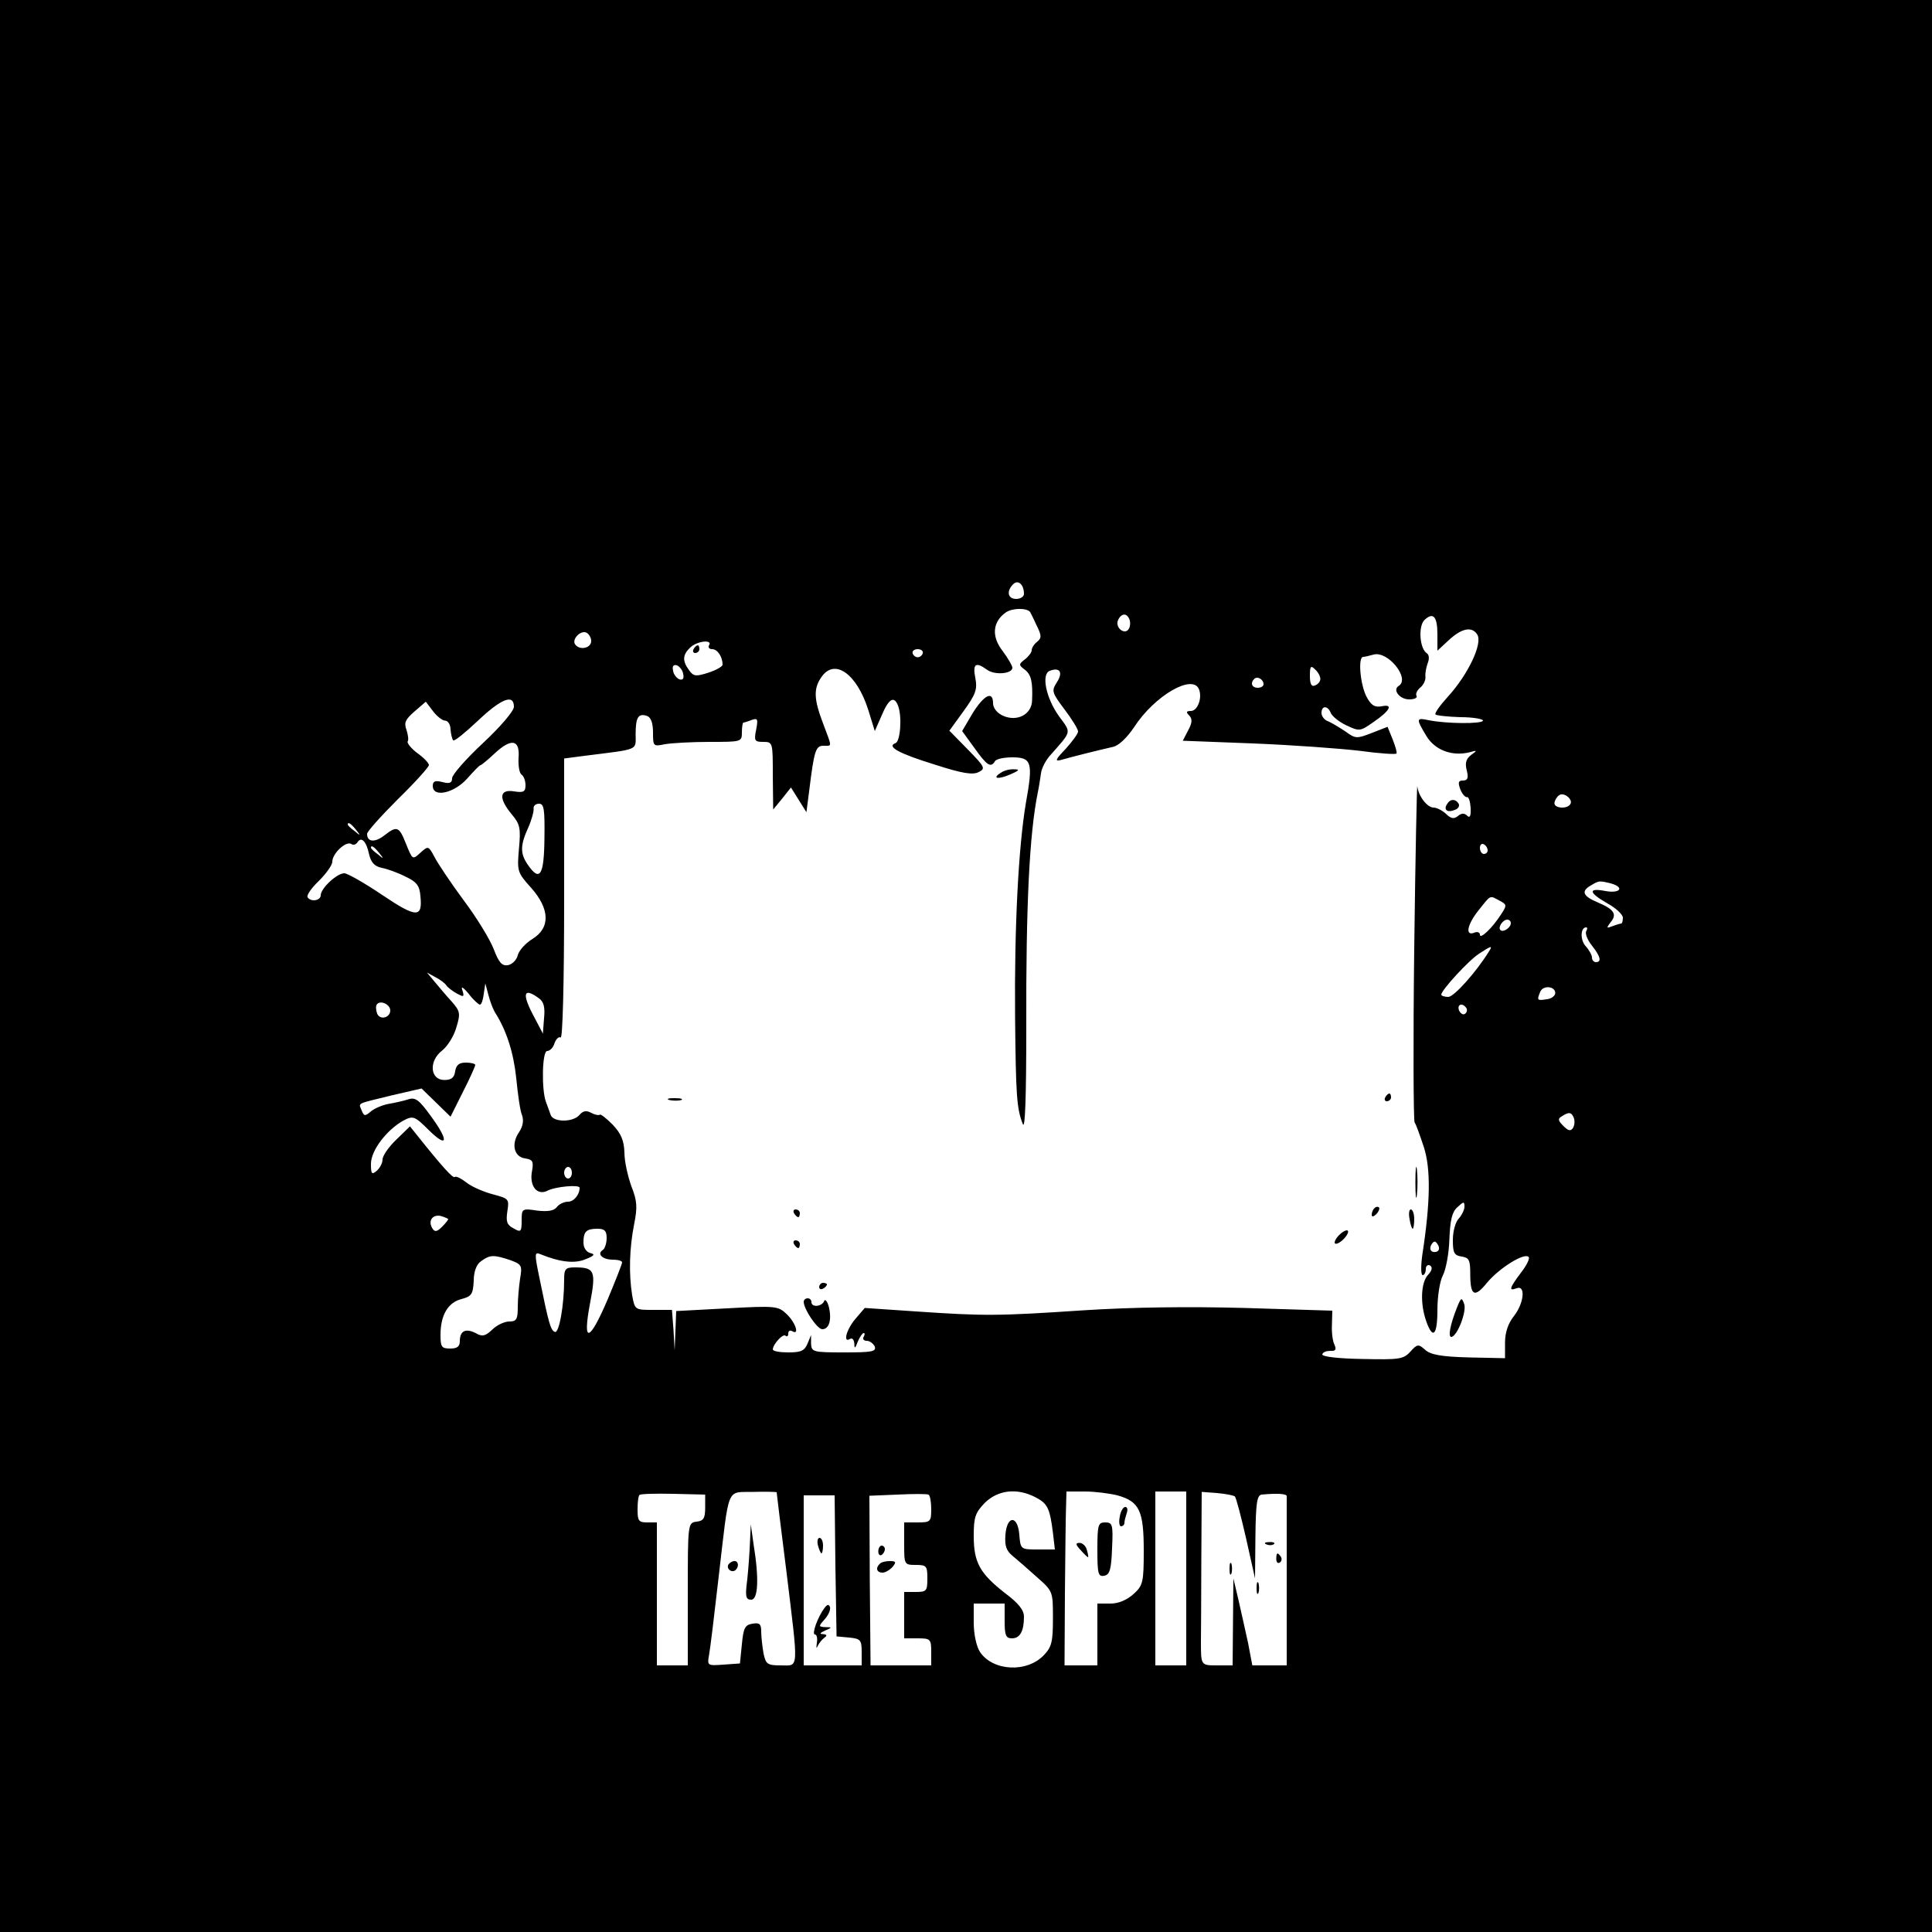 <?xml version="1.0" standalone="no"?>
<!DOCTYPE svg PUBLIC "-//W3C//DTD SVG 20010904//EN"
 "http://www.w3.org/TR/2001/REC-SVG-20010904/DTD/svg10.dtd">
<svg version="1.0" xmlns="http://www.w3.org/2000/svg"
 width="500pt" height="500pt" viewBox="0 0 500 500"
 preserveAspectRatio="xMidYMid meet">

<g transform="translate(0,500) scale(0.1,-0.1)"
fill="#000000" stroke="none">
<path d="M0 2500 l0 -2500 2500 0 2500 0 0 2500 0 2500 -2500 0 -2500 0 0
-2500z m2650 963 c0 -7 -9 -13 -20 -13 -22 0 -26 20 -8 38 13 13 28 -1 28 -25z
m16 -47 c0 0 8 -15 16 -33 14 -28 14 -34 2 -44 -8 -6 -14 -16 -14 -22 0 -5 -8
-16 -17 -23 -17 -13 -17 -15 -1 -27 17 -13 21 -32 19 -80 -1 -36 -39 -56 -76
-39 -15 7 -25 20 -25 32 0 33 -23 22 -53 -26 l-27 -46 32 -44 c32 -45 42 -52
53 -34 3 6 24 10 45 10 50 0 54 -13 35 -118 -19 -112 -30 -318 -28 -552 2
-203 4 -239 20 -279 6 -16 9 69 9 250 -1 315 8 502 30 609 3 14 6 35 8 48 1
12 11 32 22 45 59 67 57 59 25 103 -34 47 -47 110 -24 118 26 10 35 -4 18 -30
-14 -22 -13 -26 20 -70 19 -25 35 -51 35 -57 0 -6 -15 -26 -32 -45 -26 -27
-29 -33 -13 -29 27 8 104 27 135 34 15 3 36 23 55 51 53 82 152 139 168 98 9
-23 -4 -56 -21 -56 -12 0 -13 -3 -5 -11 9 -9 9 -19 -2 -39 l-14 -27 182 -7
c100 -4 224 -13 275 -19 51 -7 95 -10 96 -7 2 3 -3 19 -10 37 l-13 32 -41 -16
c-39 -15 -42 -15 -68 4 -15 10 -35 22 -44 26 -10 3 -18 13 -18 22 0 19 16 20
24 0 3 -8 21 -23 40 -32 34 -16 36 -16 70 8 44 30 53 48 21 41 -18 -3 -27 3
-39 26 -16 32 -22 102 -8 102 4 0 16 3 27 6 37 10 95 -62 65 -81 -17 -10 2
-35 27 -35 13 0 22 4 19 9 -3 5 1 14 9 21 9 7 15 20 14 29 -1 9 2 24 6 35 4
10 4 21 -2 25 -19 12 -23 69 -7 86 23 22 34 10 34 -37 l0 -42 28 26 c34 32 61
38 75 16 15 -23 -24 -104 -75 -160 -21 -23 -36 -44 -33 -47 3 -3 33 -6 65 -7
33 0 59 -5 58 -9 -3 -9 -95 -8 -140 1 -33 7 -34 5 -7 -40 22 -37 66 -54 112
-43 20 6 21 5 4 -7 -13 -10 -16 -21 -11 -40 5 -20 2 -26 -10 -26 -12 0 -13 -5
-7 -22 5 -13 13 -22 18 -21 4 1 8 -12 9 -28 1 -21 -2 -27 -9 -20 -7 7 -15 7
-24 -1 -10 -8 -18 -7 -31 6 -10 9 -24 16 -32 16 -16 0 -39 29 -42 55 -1 11 -5
-178 -8 -420 -3 -242 -2 -444 1 -450 4 -5 14 -34 24 -64 18 -56 17 -142 -4
-278 -4 -29 -4 -53 1 -53 4 0 8 7 8 16 0 8 5 12 11 9 7 -5 5 -13 -5 -24 -19
-20 -21 -75 -5 -120 17 -49 29 -37 29 29 0 34 6 74 14 89 8 15 16 58 17 94 2
50 7 71 21 83 16 15 18 15 18 1 0 -8 -7 -22 -15 -31 -8 -8 -15 -32 -15 -55 0
-33 3 -40 23 -43 19 -3 22 -9 22 -45 0 -57 11 -63 44 -22 31 37 96 78 107 66
4 -3 -5 -22 -20 -41 -30 -40 -32 -48 -11 -40 24 9 19 -39 -7 -72 -15 -19 -23
-42 -23 -69 l0 -40 -94 2 c-72 2 -99 7 -113 20 -17 15 -20 15 -38 -5 -18 -20
-29 -21 -125 -19 -62 1 -104 6 -103 12 2 6 11 9 21 9 13 -1 16 3 11 15 -5 9
-8 32 -7 52 l1 37 -227 7 c-148 4 -291 2 -416 -6 -224 -15 -257 -15 -434 -3
l-133 9 -24 -28 c-24 -28 -33 -64 -14 -52 6 3 10 -2 11 -12 0 -14 2 -14 9 5 5
12 12 22 15 22 4 0 3 -5 0 -10 -3 -5 0 -10 8 -10 8 0 17 -7 21 -15 4 -13 -8
-15 -79 -15 -81 0 -85 1 -86 23 l0 22 -9 -22 c-8 -19 -17 -23 -50 -23 -22 0
-40 3 -40 8 1 14 27 42 33 35 4 -3 7 -1 7 6 0 7 5 9 10 6 20 -12 9 22 -14 44
-22 21 -28 22 -155 15 l-131 -7 -2 -51 -2 -51 -3 53 -4 52 -48 0 c-48 0 -48 0
-55 38 -9 56 -7 122 5 183 9 45 8 61 -7 99 -9 25 -18 64 -18 87 -1 32 -9 50
-31 73 -16 16 -31 28 -33 25 -3 -2 -13 0 -22 5 -13 7 -21 5 -30 -5 -16 -20
-69 -20 -75 0 -3 8 -8 23 -12 33 -12 32 -10 132 3 132 7 0 16 9 19 20 4 11 11
18 16 15 5 -4 9 137 9 358 l0 364 53 7 c143 18 132 13 132 56 0 44 7 55 30 47
10 -4 15 -19 15 -43 0 -36 1 -36 31 -30 17 3 69 6 115 6 83 0 84 0 84 25 0 14
2 25 4 25 2 0 12 3 22 7 15 5 16 2 11 -25 -6 -29 -4 -32 18 -32 25 0 25 -1 25
-87 l1 -88 23 28 23 29 20 -32 20 -32 7 54 c13 106 17 118 37 118 23 0 23 -6
-1 58 -24 63 -25 90 -4 120 34 49 91 9 121 -85 l17 -55 18 41 c18 43 32 51 42
25 11 -28 6 -92 -6 -97 -25 -9 8 -27 102 -56 71 -23 98 -27 113 -19 18 9 16
13 -28 58 l-48 49 37 51 c31 43 36 56 30 86 -7 36 1 42 30 21 20 -15 66 -11
66 5 0 5 -11 24 -25 43 -30 38 -26 76 8 100 17 12 55 12 63 1z m257 -19 c3 -8
2 -19 -2 -25 -10 -16 -35 3 -28 22 8 19 23 21 30 3z m-1393 -56 c0 -19 -31
-25 -42 -8 -8 13 14 36 29 30 7 -3 13 -13 13 -22z m305 -11 c-3 -5 0 -10 8
-10 14 0 27 -20 27 -40 0 -5 -16 -14 -37 -21 -32 -10 -38 -10 -50 7 -17 23
-17 39 3 58 17 17 59 22 49 6z m553 -21 c-2 -6 -8 -10 -13 -10 -5 0 -11 4 -13
10 -2 6 4 11 13 11 9 0 15 -5 13 -11z m-620 -53 c3 -12 -1 -17 -10 -14 -7 3
-15 13 -16 22 -3 12 1 17 10 14 7 -3 15 -13 16 -22z m1649 -13 c0 -7 -6 -14
-14 -17 -9 -4 -13 4 -13 25 0 24 2 28 13 17 8 -7 14 -18 14 -25z m-147 -14 c0
-5 -7 -9 -15 -9 -15 0 -20 12 -9 23 8 8 24 -1 24 -14z m-1940 -58 c0 -11 -34
-51 -80 -94 -44 -41 -80 -82 -80 -91 0 -12 -6 -15 -25 -10 -19 5 -25 2 -25
-10 0 -31 55 -19 89 19 17 19 32 35 35 35 2 0 19 14 36 30 44 41 66 36 62 -12
-1 -20 2 -39 8 -43 5 -3 10 -15 10 -27 0 -17 -5 -20 -30 -16 -38 6 -40 -18 -6
-59 22 -26 24 -36 19 -90 -5 -58 -4 -61 31 -100 49 -55 51 -104 4 -133 -18
-11 -35 -30 -38 -42 -3 -13 -15 -24 -26 -26 -15 -2 -23 7 -36 41 -9 24 -44 82
-78 127 -34 46 -68 97 -76 113 -15 28 -16 28 -35 11 -22 -20 -21 -20 -39 24
-17 43 -23 45 -54 21 -25 -20 -46 -19 -46 3 0 6 36 46 80 90 44 43 80 83 80
88 0 5 -13 19 -30 31 -16 12 -27 26 -25 30 3 4 1 17 -3 30 -7 19 -3 27 21 48
l29 25 19 -25 c10 -13 24 -24 31 -24 7 0 14 -10 14 -23 1 -12 4 -25 7 -28 3
-3 31 20 63 50 61 58 94 71 94 37z m2734 -252 c-8 -14 -44 -11 -41 4 1 6 6 15
12 19 12 9 37 -11 29 -23z m-2655 -89 c-1 -96 -12 -113 -43 -68 -20 29 -20 50
1 96 9 20 15 43 14 50 -1 6 5 12 14 12 13 0 15 -14 14 -90z m-488 23 c13 -16
12 -17 -3 -4 -10 7 -18 15 -18 17 0 8 8 3 21 -13z m34 -63 c5 -22 14 -32 33
-36 15 -3 43 -13 62 -23 28 -13 36 -23 38 -50 6 -57 -10 -57 -99 3 -46 31 -90
56 -98 56 -19 0 -61 -39 -61 -57 0 -14 -26 -18 -34 -5 -3 5 10 24 29 42 19 19
35 41 35 50 0 21 35 54 49 46 5 -4 12 -2 16 4 10 16 23 3 30 -30z m2895 9 c0
-5 -4 -9 -10 -9 -5 0 -10 7 -10 16 0 8 5 12 10 9 6 -3 10 -10 10 -16z m-2869
-6 c13 -16 12 -17 -3 -4 -10 7 -18 15 -18 17 0 8 8 3 21 -13z m3187 -79 c37
-10 26 -27 -13 -20 -46 9 -44 -4 5 -32 22 -12 40 -29 40 -37 0 -8 -2 -15 -4
-15 -2 0 -13 -3 -23 -7 -16 -6 -16 -5 -5 10 18 21 9 34 -34 52 -38 16 -43 29
-16 44 20 12 21 12 50 5z m-287 -45 c19 -10 19 -12 4 -35 -23 -36 -55 -66 -55
-53 0 6 -7 9 -15 5 -24 -9 -18 22 13 60 31 39 27 37 53 23z m29 -58 c0 -12
-20 -25 -27 -18 -7 7 6 27 18 27 5 0 9 -4 9 -9z m195 -21 c-3 -6 3 -22 14 -36
23 -29 27 -44 11 -44 -5 0 -10 5 -10 12 0 6 -7 19 -16 29 -15 16 -14 49 1 49
4 0 3 -5 0 -10z m-252 -53 c-33 -53 -90 -117 -105 -117 -10 0 -18 3 -18 6 0
11 70 88 98 106 32 21 36 22 25 5z m-2698 -87 c3 -5 16 -15 27 -21 18 -10 20
-9 15 7 -5 13 1 10 16 -8 12 -16 26 -28 29 -28 4 0 8 12 10 28 l4 27 8 -30 c4
-16 12 -37 17 -45 30 -47 48 -104 55 -170 4 -41 10 -85 15 -96 5 -14 2 -29 -7
-43 -22 -31 -14 -65 15 -69 20 -3 22 -8 18 -32 -8 -39 13 -66 41 -51 20 10 82
16 82 7 0 -18 -15 -36 -30 -36 -10 0 -23 -6 -29 -14 -8 -10 -24 -12 -51 -9
-39 6 -40 5 -40 -26 0 -29 -2 -31 -21 -20 -17 9 -20 17 -16 44 5 32 4 33 -37
44 -23 6 -54 19 -68 30 -14 11 -28 18 -31 15 -4 -5 -33 27 -96 106 l-20 25
-35 -34 c-20 -19 -36 -42 -36 -52 0 -9 -7 -22 -15 -29 -13 -11 -15 -8 -15 18
0 35 41 88 84 112 25 13 29 12 66 -25 50 -49 52 -27 4 38 -29 40 -39 48 -57
42 -12 -4 -35 -9 -52 -12 -16 -3 -37 -12 -46 -20 -14 -12 -17 -12 -23 3 -8 21
-16 16 77 39 l78 18 37 -36 38 -37 32 64 c18 35 32 67 32 70 0 3 -11 6 -24 6
-18 0 -25 -6 -28 -22 -2 -17 -10 -23 -28 -23 -37 0 -41 49 -6 76 14 11 31 38
37 60 11 36 10 42 -12 67 -14 15 -33 38 -44 51 l-20 24 22 -12 c12 -6 25 -16
28 -21z m2870 -20 c0 -7 -10 -15 -22 -16 -25 -4 -26 -3 -17 19 7 18 39 15 39
-3z m-2631 -13 c13 -9 17 -23 14 -52 l-3 -40 -22 42 c-33 61 -29 79 11 50z
m-384 -32 c0 -19 -27 -26 -34 -8 -3 8 -4 19 -1 23 8 13 35 1 35 -15z m2785 6
c3 -5 1 -12 -4 -15 -5 -3 -11 1 -15 9 -6 16 9 21 19 6z m278 -284 c3 -8 2 -19
-2 -26 -6 -9 -12 -8 -25 5 -14 14 -15 19 -4 25 18 12 25 11 31 -4z m-2593
-142 c0 -8 -4 -15 -10 -15 -5 0 -10 7 -10 15 0 8 5 15 10 15 6 0 10 -7 10 -15z
m-320 -120 c0 -2 -7 -11 -16 -20 -13 -13 -19 -14 -25 -4 -12 19 0 37 22 32 10
-3 19 -7 19 -8z m410 -49 c0 -14 -5 -28 -10 -31 -16 -10 -1 -25 26 -25 13 0
24 -3 24 -7 0 -4 -17 -47 -37 -95 -48 -112 -66 -117 -46 -11 16 84 12 93 -39
93 -25 0 -28 -4 -28 -32 0 -66 -13 -139 -24 -135 -11 4 -16 22 -40 140 -13 63
-13 68 3 61 49 -20 88 -25 116 -13 23 9 26 13 13 16 -11 3 -18 14 -18 27 0 29
7 36 37 36 18 0 23 -6 23 -24z m2149 -35 c-15 -5 -22 6 -14 19 6 9 10 9 16 -1
5 -8 4 -15 -2 -18z m-2399 -22 c30 -11 32 -14 26 -48 -3 -20 -6 -53 -6 -73 0
-32 -3 -38 -22 -38 -12 0 -32 -9 -44 -21 -18 -17 -26 -19 -43 -9 -26 13 -41 6
-41 -21 0 -14 -7 -19 -25 -19 -22 0 -25 4 -25 35 0 51 19 84 54 93 27 7 30 13
32 47 0 24 7 43 19 51 23 17 33 17 75 3z m505 -640 c0 -28 -4 -35 -22 -37 -23
-3 -23 -4 -23 -188 l0 -184 -40 0 -40 0 0 185 0 185 -25 0 c-22 0 -25 4 -25
33 0 19 2 36 5 38 2 3 42 4 87 3 l83 -2 0 -33z m185 39 c0 -2 11 -93 25 -203
32 -263 33 -245 -14 -245 -35 0 -39 3 -45 31 -3 17 -6 43 -6 56 0 20 -4 24
-22 21 -20 -3 -24 -11 -28 -53 l-5 -50 -42 -3 c-42 -3 -43 -3 -38 25 3 15 14
107 25 203 28 240 19 217 90 219 33 1 60 0 60 -1z m400 -44 c0 -32 -2 -34 -35
-34 l-35 0 0 -55 c0 -54 0 -55 30 -55 28 0 30 -3 30 -35 0 -32 -2 -35 -30 -35
l-30 0 0 -60 0 -60 35 0 c33 0 35 -2 35 -35 l0 -35 -79 0 -78 0 -2 220 -1 219
73 3 c39 2 75 2 80 0 4 -2 7 -19 7 -38z m270 31 c31 -16 37 -28 45 -92 l5 -43
-44 0 c-44 0 -45 0 -48 38 -4 51 -32 51 -36 0 -2 -29 2 -41 19 -55 12 -10 41
-35 63 -55 41 -36 41 -37 41 -106 0 -60 -3 -74 -23 -95 -44 -47 -133 -42 -166
8 -9 14 -16 46 -16 75 l0 50 40 0 40 0 0 -45 c0 -37 3 -45 19 -45 21 0 31 19
31 56 0 17 -14 35 -49 61 -65 51 -81 79 -81 148 0 49 4 60 29 86 34 33 83 39
131 14z m212 5 c57 -16 68 -40 68 -143 0 -82 -2 -90 -26 -112 -18 -16 -39 -25
-60 -25 l-34 0 0 -80 0 -80 -42 0 -43 0 1 188 c1 103 2 204 3 225 l1 37 48 0
c26 0 64 -5 84 -10z m178 -215 l0 -225 -40 0 -40 0 0 225 0 225 40 0 40 0 0
-225z m126 212 c3 -3 16 -52 29 -109 l23 -103 1 108 c1 87 4 107 16 109 42 4
65 2 65 -4 0 -5 0 -105 0 -223 l0 -215 -44 0 -45 0 -11 58 c-7 31 -18 82 -25
112 l-13 55 -1 -112 -1 -113 -40 0 c-42 0 -42 0 -42 60 0 17 1 111 1 209 l1
180 40 -3 c22 -2 43 -6 46 -9z m-1034 -179 l3 -183 33 -3 c29 -3 32 -6 32 -38
l0 -34 -75 0 -75 0 0 220 0 220 40 0 40 0 2 -182z"/>
<path d="M2590 3000 c-24 -15 -7 -18 25 -4 23 10 25 13 10 13 -11 1 -27 -3
-35 -9z"/>
<path d="M3745 2919 c-10 -15 1 -23 20 -15 9 3 13 10 10 16 -8 13 -22 13 -30
-1z"/>
<path d="M3585 2160 c-3 -5 -1 -10 4 -10 6 0 11 5 11 10 0 6 -2 10 -4 10 -3 0
-8 -4 -11 -10z"/>
<path d="M1733 2153 c9 -2 23 -2 30 0 6 3 -1 5 -18 5 -16 0 -22 -2 -12 -5z"/>
<path d="M3663 1940 c0 -36 2 -50 4 -32 2 17 2 47 0 65 -2 17 -4 3 -4 -33z"/>
<path d="M3557 1873 c-4 -3 -7 -11 -7 -17 0 -6 5 -5 12 2 6 6 9 14 7 17 -3 3
-9 2 -12 -2z"/>
<path d="M2055 1860 c3 -5 8 -10 11 -10 2 0 4 5 4 10 0 6 -5 10 -11 10 -5 0
-7 -4 -4 -10z"/>
<path d="M3648 1845 c2 -14 6 -25 8 -25 2 0 4 11 4 25 0 14 -4 25 -9 25 -4 0
-6 -11 -3 -25z"/>
<path d="M3466 1804 c-9 -9 -14 -19 -11 -22 3 -3 13 2 22 11 9 9 14 19 11 22
-3 3 -13 -2 -22 -11z"/>
<path d="M2055 1780 c3 -5 8 -10 11 -10 2 0 4 5 4 10 0 6 -5 10 -11 10 -5 0
-7 -4 -4 -10z"/>
<path d="M2120 1669 c0 -5 5 -7 10 -4 6 3 10 8 10 11 0 2 -4 4 -10 4 -5 0 -10
-5 -10 -11z"/>
<path d="M2080 1631 c0 -19 35 -71 48 -71 18 0 25 25 17 58 -4 15 -10 21 -12
15 -6 -15 -33 -17 -33 -3 0 6 -4 10 -10 10 -5 0 -10 -4 -10 -9z"/>
<path d="M3771 1617 c-18 -45 -24 -77 -15 -77 15 1 41 67 33 86 -6 17 -8 16
-18 -9z"/>
<path d="M1795 3320 c-3 -5 -1 -10 4 -10 6 0 11 5 11 10 0 6 -2 10 -4 10 -3 0
-8 -4 -11 -10z"/>
<path d="M1941 1010 c-1 -25 -4 -69 -7 -97 -6 -45 -4 -53 10 -53 18 0 21 54 6
145 l-7 50 -2 -45z"/>
<path d="M1885 951 c-6 -11 9 -23 19 -14 9 9 7 23 -3 23 -6 0 -12 -4 -16 -9z"/>
<path d="M2273 985 c0 -8 4 -12 9 -9 4 3 8 9 8 15 0 5 -4 9 -8 9 -5 0 -9 -7
-9 -15z"/>
<path d="M2277 953 c-12 -11 -8 -23 7 -23 7 0 19 7 26 15 10 12 9 15 -7 15
-11 0 -23 -3 -26 -7z"/>
<path d="M2898 1075 c-3 -14 -1 -25 3 -25 5 0 9 4 9 9 0 5 3 16 6 25 3 9 2 16
-4 16 -5 0 -12 -11 -14 -25z"/>
<path d="M2840 989 c0 -62 2 -70 18 -67 14 3 18 16 20 71 3 62 1 67 -18 67
-18 0 -20 -6 -20 -71z"/>
<path d="M2797 988 c9 -10 17 -18 19 -18 1 0 0 8 -3 18 -2 10 -11 19 -19 19
-11 0 -11 -4 3 -19z"/>
<path d="M3278 1003 c7 -3 16 -2 19 1 4 3 -2 6 -13 5 -11 0 -14 -3 -6 -6z"/>
<path d="M3303 965 c0 -8 4 -12 9 -9 5 3 6 10 3 15 -9 13 -12 11 -12 -6z"/>
<path d="M3182 940 c0 -14 2 -19 5 -12 2 6 2 18 0 25 -3 6 -5 1 -5 -13z"/>
<path d="M3252 890 c0 -14 2 -19 5 -12 2 6 2 18 0 25 -3 6 -5 1 -5 -13z"/>
<path d="M2117 1000 c3 -11 7 -20 9 -20 2 0 4 9 4 20 0 11 -4 20 -9 20 -5 0
-7 -9 -4 -20z"/>
<path d="M2134 839 c-18 -24 -34 -69 -25 -69 5 0 7 -10 5 -22 -2 -13 -1 -16 2
-8 4 8 12 18 18 22 7 5 6 8 -4 9 -10 0 -8 3 5 9 19 8 19 9 1 9 -18 1 -18 2 -2
20 10 11 16 25 14 32 -3 8 -7 7 -14 -2z"/>
</g>
</svg>

